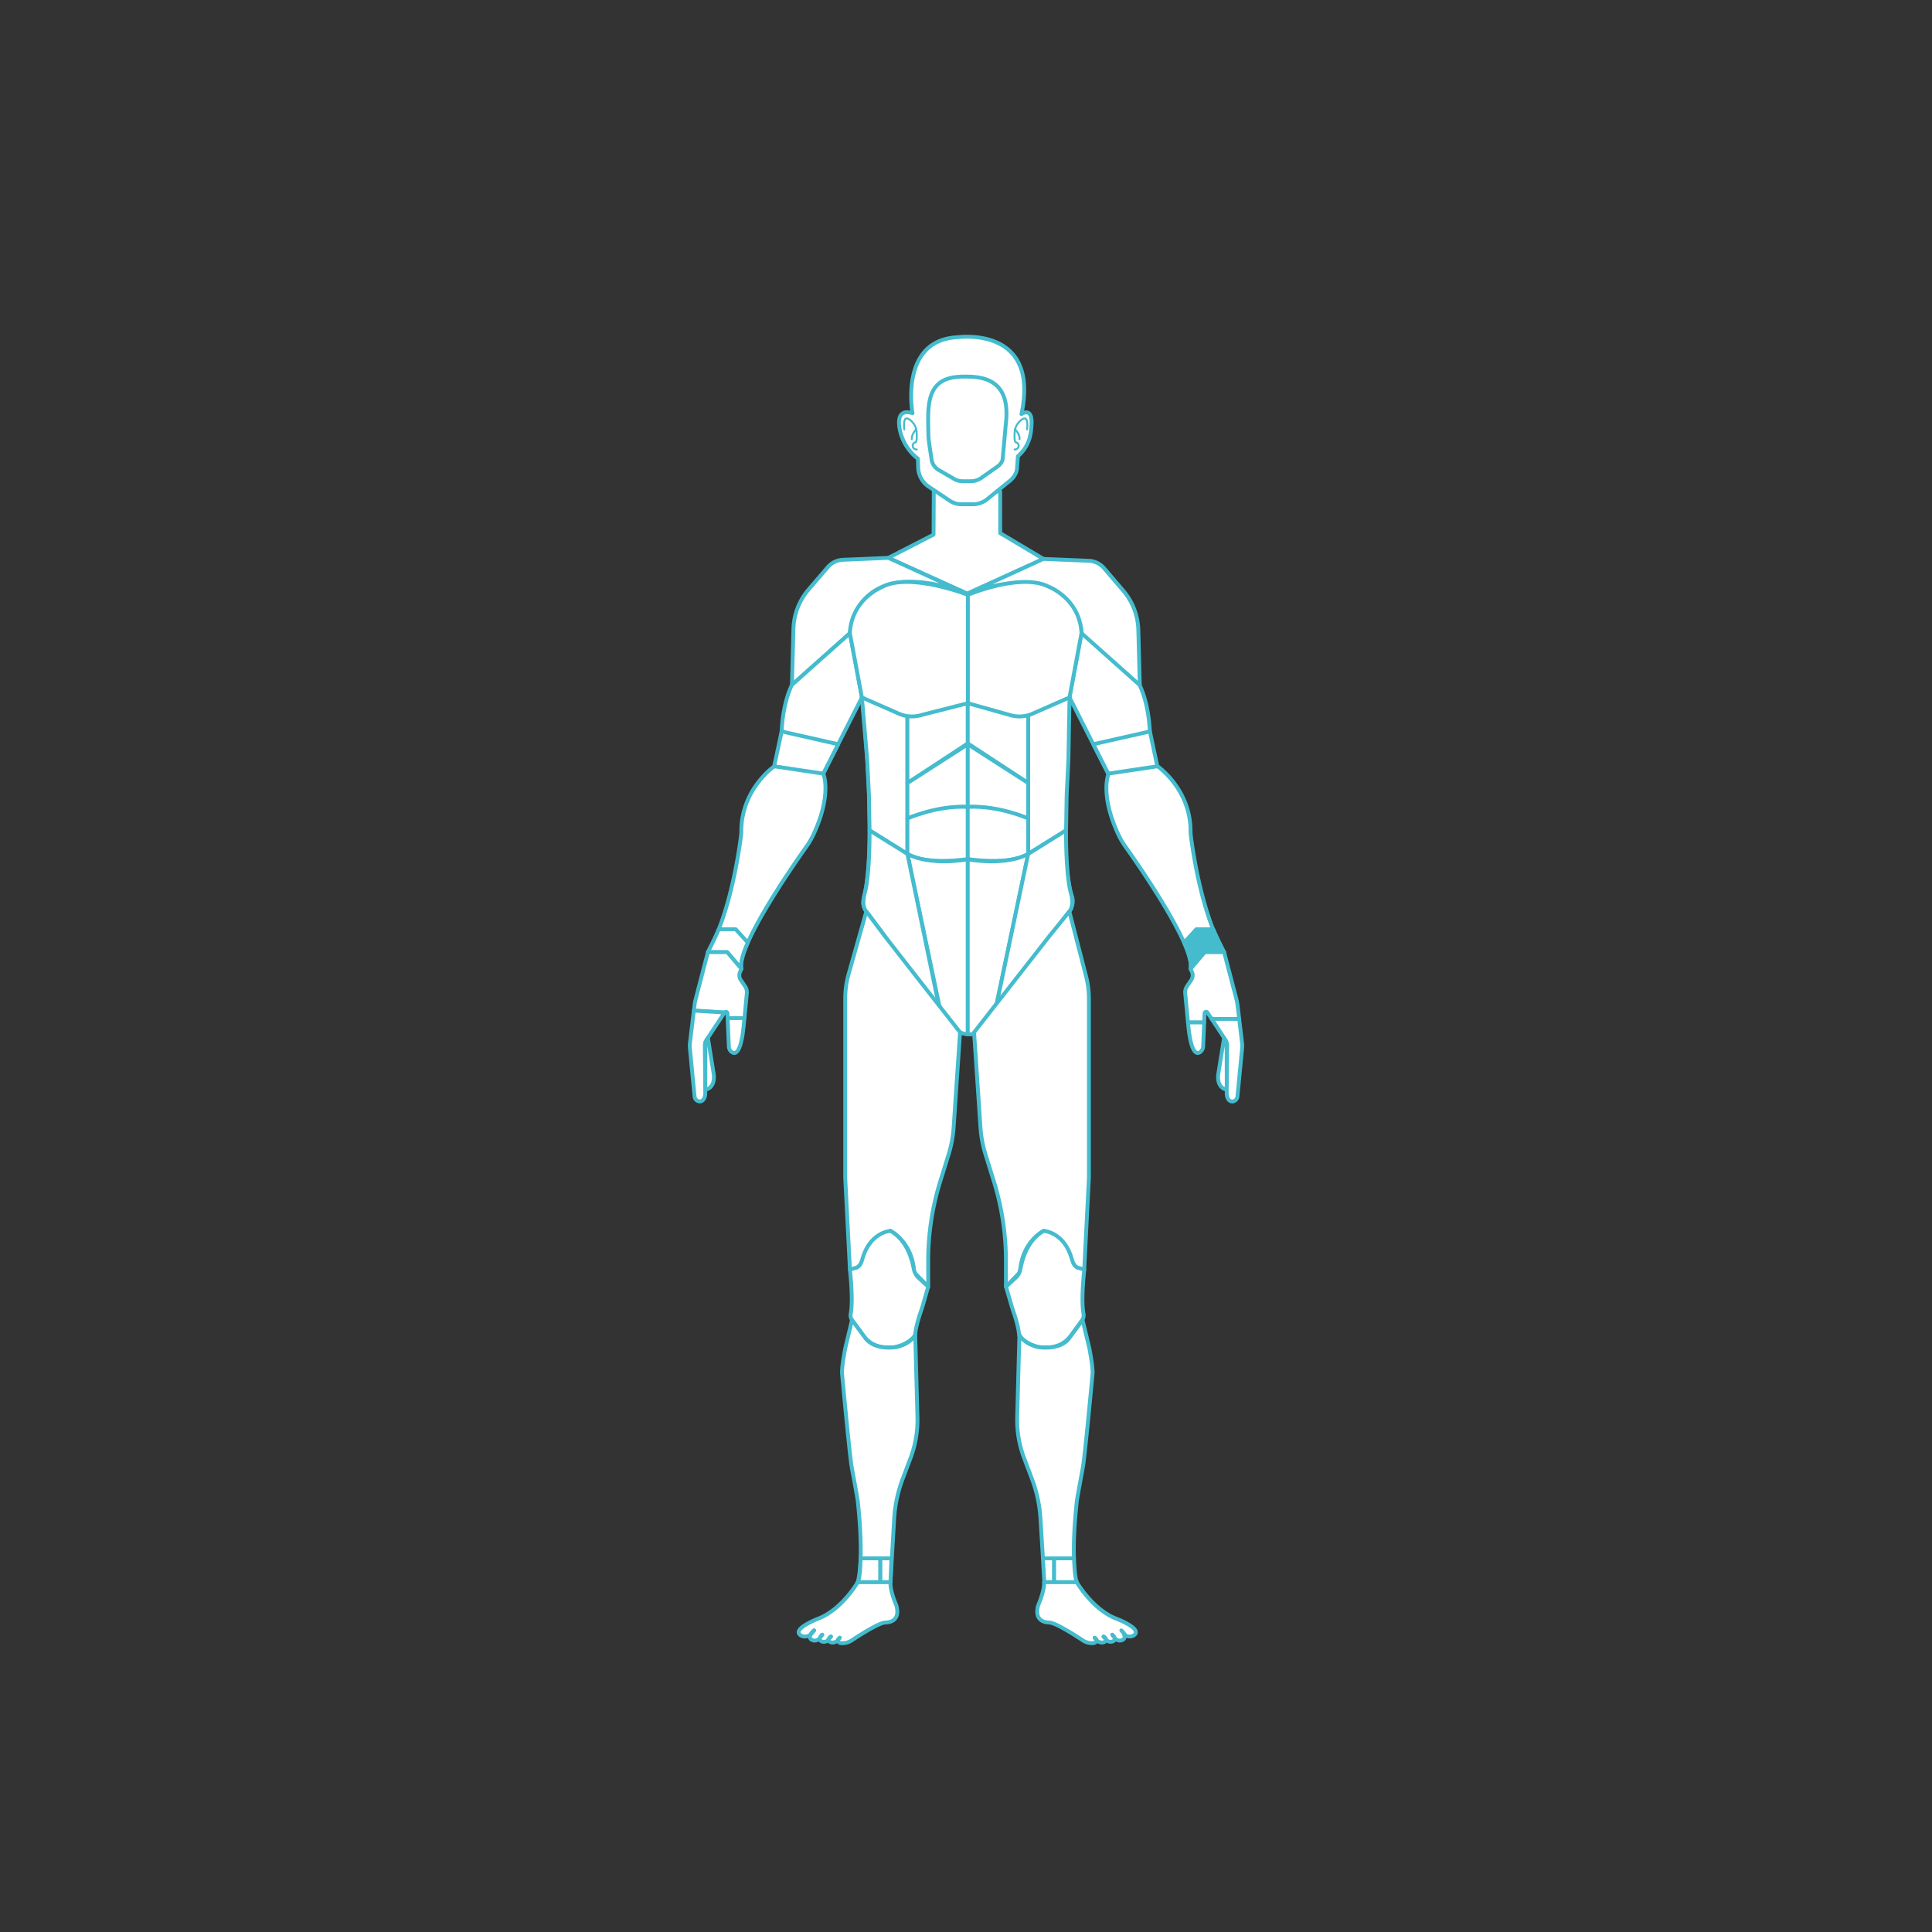 <svg xmlns="http://www.w3.org/2000/svg" viewBox="0 0 2000 2000"><rect x="0" y="0" width="2000" height="2000" fill="#333333" stroke="none"/><defs><style>.cls-1{fill:#fff;}.cls-1,.cls-2,.cls-3{stroke:#44bcce;stroke-linecap:round;stroke-linejoin:round;}.cls-1,.cls-3{stroke-width:4px;}.cls-2{fill:none;stroke-width:2px;}.cls-3{fill:#44bcce;}</style></defs><title>부상파트</title><g id="목"><polyline class="cls-1" points="1035.4 508.68 1035.4 551.93 1080.17 578.59 1001.42 614.5 919.61 577.5 966.41 553.43 966.65 508.68 1035.4 508.68"/></g><g id="머리"><path class="cls-1" d="M944.61,427.72s-13.67-74.42,45.13-78.51c1-.08,2.06-.15,3.1-.25,10.35-1.06,82.66-5.52,64.56,79.7,0,0,11.86-8.56,10.41,11.76-.56,7.93-1.45,20.7-14.06,31.86l-.89,11.91s.36,7.93-9,14.77l-22,17.87a23.31,23.31,0,0,1-14.67,5.19H995.26a21.53,21.53,0,0,1-12-3.62L961.5,503.86a24.72,24.72,0,0,1-11-19.77l-.3-9.26a50.79,50.79,0,0,1-18.05-27.18C931.8,446.33,924.74,421.51,944.61,427.72Z"/><path class="cls-2" d="M936.09,444.49s-2.14-15.31,5.17-10.33c2,1.34,7.65,6,7.65,13.91,0,0,.74,8.24-1,9.79a2.62,2.62,0,0,0-.89.22,3.71,3.71,0,0,0-1,6.14,4.41,4.41,0,0,0,3.06,1.11"/><path class="cls-2" d="M948.49,444.44s-5.07,4.93-4.6,10.19"/><path class="cls-2" d="M1063.22,444.49s2.13-15.31-5.18-10.33c-2,1.34-7.64,6-7.64,13.91,0,0-.74,8.24,1,9.79a2.69,2.69,0,0,1,.9.22,3.7,3.7,0,0,1,1,6.14,4.39,4.39,0,0,1-3,1.11"/><path class="cls-2" d="M1050.82,444.44s5.07,4.93,4.59,10.19"/></g><g id="얼굴"><path class="cls-1" d="M992.13,390.09c.92-.06,1.83-.19,2.75-.2,15.28-.08,52.55-2.3,46.35,48.91L1038,474.49s.26,4.95-6.49,9.23l-15.89,11.17a18.46,18.46,0,0,1-10.57,3.25h-8.57a17.32,17.32,0,0,1-8.61-2.26l-15.72-9.1a15.12,15.12,0,0,1-7.93-12.36s-3-18.36-3.09-22.72C960.69,422.7,957.17,392.39,992.13,390.09Z"/></g><g id="어깨"><path class="cls-1" d="M919.61,577.5l-47,2a21.85,21.85,0,0,0-15.73,7.65L837,610.34a65.4,65.4,0,0,0-15.64,40.72L819.82,709l60-53.5s3.67-82.56,118.55-42.09Z"/><path class="cls-1" d="M1080.17,578.59l47,1.95a21.85,21.85,0,0,1,15.73,7.65l19.85,23.24a65.43,65.43,0,0,1,15.64,40.73l1.55,57.93-60-53.5S1116.3,574,1001.42,614.5Z"/></g><g id="팔"><path class="cls-1" d="M852.25,800.85l40-78.89-12.42-66.47-60,53.5s-9.24,16.81-10.68,48.19a108.16,108.16,0,0,1-5.36,29.13l-2.33,7s-33.88,23.45-34.07,66.78a38.75,38.75,0,0,1-.28,4.94c-1.74,13.89-11.11,81.07-34.28,120.65h20l14.09,16.61a.24.24,0,0,0,.42-.18c-3.5-23.62,52.15-104.11,67.41-125.65a81,81,0,0,0,7.4-12.66c19.46-41.95,10.11-62.93,10.11-62.93Z"/><path class="cls-1" d="M1232.74,865a40.68,40.68,0,0,1-.29-4.94c-.18-43.33-34.06-66.78-34.06-66.78H1198l-2.33-7a107.78,107.78,0,0,1-5.36-29.13C1188.85,725.8,1179.6,709,1179.6,709l-60-53.5L1107.19,722l40,78.89.34.18c-.82,2-8.29,22.94,10.17,62.75a81.05,81.05,0,0,0,7.41,12.66c15.15,21.39,70.14,100.92,67.48,125.14a.39.39,0,0,0,.68.3L1247,985.66h20C1243.84,946.08,1234.47,878.9,1232.74,865Z"/></g><g id="팔꿈치"><polygon class="cls-1" points="809.14 757.18 867.67 770.41 852.25 800.85 801.45 793.29 809.14 757.18"/><polygon class="cls-1" points="1190.38 757.18 1131.84 770.41 1147.27 800.85 1198.07 793.29 1190.38 757.18"/></g><g id="손목"><path class="cls-1" d="M774.14,975.75s-8.65,17.61-6.65,27.2l-14.67-17.29h-20s9.25-18.41,11.25-23.7h17.52Z"/><path class="cls-3" d="M1225.87,975.75s8.65,17.61,6.65,27.2l14.67-17.29h20s-9.25-18.41-11.25-23.7h-17.52Z"/></g><g id="손"><path class="cls-1" d="M771.22,1020.93l-4.39-6.48a8.59,8.59,0,0,1-.75-8.28l1.41-3.22-14.67-17.29h-20L720,1034.86a35.42,35.42,0,0,0-.93,4.91l-.77,6.41,31.83,2a1.61,1.61,0,0,1,2.95.82l.22,5h17.36l2.47-25.75A11.13,11.13,0,0,0,771.22,1020.93Z"/><path class="cls-1" d="M1281,1039.77a35.42,35.42,0,0,0-.93-4.91l-12.87-49.2h-20L1232.51,1003l1.41,3.22a8.59,8.59,0,0,1-.75,8.28l-4.39,6.48a11.13,11.13,0,0,0-1.86,7.29l2.9,30.19h16.74l.41-9.44a1.61,1.61,0,0,1,3-.82l4.35,6.58h28.51Z"/></g><g id="손가락"><path class="cls-1" d="M754.51,1083.3a7.49,7.49,0,0,0,2.94,5.73c3.51,2.58,9.38,2,12.3-26.1l.86-9H753.25Z"/><path class="cls-1" d="M714.2,1080a22.56,22.56,0,0,0-.05,4.86L719,1135a5.66,5.66,0,0,0,4.68,5.14c1.9.27,4-.37,5.46-3.54a11,11,0,0,0,.94-4.73l0-3.9-.44-45.37a11,11,0,0,1,.56-3.61h0a11.25,11.25,0,0,1,1.31-2.73l2.2-3.32,16.39-24.79-31.83-2Z"/><path class="cls-1" d="M730.06,1128s8.73-.65,9-12.56a24.64,24.64,0,0,0-.24-3.74l-6-37.24-2.64,4.56h0Z"/><path class="cls-1" d="M1269.94,1128s-8.73-.65-9-12.56a24.64,24.64,0,0,1,.24-3.74l6-37.24,2.64,4.56Z"/><path class="cls-1" d="M1230.25,1062.93c2.92,28.08,8.79,28.68,12.3,26.1a7.49,7.49,0,0,0,2.94-5.73l1.07-24.89h-16.74Z"/><path class="cls-1" d="M1285.8,1080l-3-25.23h-28.51l12,18.21,2.2,3.32a11.26,11.26,0,0,1,1.87,6.34l-.44,45.37,0,3.9a11,11,0,0,0,.94,4.73c1.46,3.17,3.56,3.81,5.46,3.54A5.66,5.66,0,0,0,1281,1135l4.87-50.18A22.56,22.56,0,0,0,1285.8,1080Z"/></g><g id="허리"><path class="cls-1" d="M892.23,722s17,148,1.7,209.1a13.38,13.38,0,0,0,2.34,11.33l86.23,117.67c4.69,6.23,11.37,10.42,22.64,10.44h0c6.69,0,15.21-5.71,19-12.26,7.67-13.39,51.44-72.58,82.84-114.67,3-4,4.52-10.63,2.84-15.3-4.84-13.4-16.3-81.28-2.61-206.31Z"/><polygon class="cls-1" points="897.73 786.83 899.52 822.48 900.15 859.59 939.36 884.04 939.36 847.33 939.36 847.3 939.36 810.58 939.36 721.96 892.23 721.96 897.73 786.83"/><polygon class="cls-1" points="1064.37 721.96 1064.37 810.58 1064.37 847.3 1064.37 847.33 1064.37 884.04 1103.58 859.59 1104.21 822.48 1106 786.83 1107.19 721.96 1064.37 721.96"/></g><g id="배"><polygon class="cls-1" points="1001.94 721.96 1001.94 769.51 939.36 810.58 939.36 721.96 1001.94 721.96"/><path class="cls-1" d="M939.36,847.33s35.23-13.51,62.58-11.89v-65l-62.58,40.17Z"/><path class="cls-1" d="M1001.94,889.31s-43.26,6.78-62.58-5.27V847.3s30.73-13.83,62.58-12Z"/><polygon class="cls-1" points="1001.79 721.96 1001.79 769.51 1064.37 810.58 1064.37 721.96 1001.79 721.96"/><path class="cls-1" d="M1064.37,847.33s-35.23-13.51-62.58-11.89v-65l62.58,40.17Z"/><path class="cls-1" d="M1001.79,889.31s43.26,6.78,62.58-5.27V847.3s-30.73-13.83-62.58-12Z"/></g><g id="갈비뼈"><path class="cls-1" d="M892.23,722l38.35,16.83A33.66,33.66,0,0,0,954.49,740l47.45-12.05V615.77s-58.38-22.75-87.35-8.83c-.71.34-1.41.69-2.12,1-4.84,2.15-31.19,15.32-32.66,47.54Z"/><path class="cls-1" d="M1107.11,722l-38.34,16.83a33.66,33.66,0,0,1-23.91,1.19l-42.92-12.05V615.77s53.85-22.75,82.82-8.83c.71.34,1.41.69,2.12,1,4.84,2.15,31.19,15.32,32.66,47.54Z"/></g><g id="골반"><path class="cls-1" d="M1001.94,1070.48v-181S964.15,897,939.36,884l34.42,163.66S985.36,1070.5,1001.94,1070.48Z"/><path class="cls-1" d="M900.15,859.59s.55,43-4.62,63.76c0,0-4.67,13.14,1.24,20.22,1,1.19,2,2.36,2.94,3.6l73.22,99L939.36,884Z"/><path class="cls-1" d="M1001.79,1070.48v-181s37.79,7.51,62.58-5.43L1031,1042.51a40.65,40.65,0,0,1-5.42,13.5C1021.11,1063.09,1013.1,1071.92,1001.79,1070.48Z"/><path class="cls-1" d="M1103.58,859.59s-.55,43,4.62,63.76c0,0,4.67,13.14-1.24,20.22-1,1.19-2,2.36-2.94,3.6l-74.08,101.08L1064.37,884Z"/></g><g id="허벅지"><path class="cls-1" d="M961,1026.75,915.8,968.92l-19-25.35-18.3,64.74a93.83,93.83,0,0,0-3.53,25.48V1219.1l4.87,95.11a14,14,0,0,0,13.64-10.74c2.33-10.16,9.06-24.53,28.35-29.25,0,0,21.53,10.69,24.27,40a8,8,0,0,0,2.2,4.78L960.86,1332v-26.83a276.38,276.38,0,0,1,12.35-81.72l8.85-28.63a121.46,121.46,0,0,0,5.15-27.77l6.63-98.41Z"/><path class="cls-1" d="M1123.68,1008.31,1107,943.57l-20.6,25.35-45.24,57.83-32.8,41.93,6.62,98.41a121.46,121.46,0,0,0,5.15,27.77l8.86,28.63a276.7,276.7,0,0,1,12.34,81.72V1332l12.6-13.06a8,8,0,0,0,2.19-4.78c2.74-29.29,24.27-40,24.27-40,19.29,4.72,26,19.09,28.36,29.25a14,14,0,0,0,13.64,10.74h0l4.86-95.11V1033.79A93.83,93.83,0,0,0,1123.68,1008.31Z"/></g><g id="무릎"><path class="cls-1" d="M879.81,1314.21s3.69,31,.83,45.88a8.22,8.22,0,0,0,1.4,6.38l11.66,16.1a29.37,29.37,0,0,0,23.8,12.15h7a37.29,37.29,0,0,0,18.55-7.91c1.29-1.35,4.18-2.75,4.37-5.41.41-6.12,3.15-15.79,5.12-21.6,1.05-3.12,2.08-6.25,3-9.42l5.32-18.34-10.72-10a15.66,15.66,0,0,1-4.07-7.8c-1.83-9.13-6.42-30-24.27-40,0,0-20.09,1-28.39,27-1.35,4.23-2.29,8.75-6.18,10.9Z"/><path class="cls-1" d="M1122.5,1314.21s-3.7,31-.83,45.88a8.18,8.18,0,0,1-1.41,6.38l-11.66,16.1a29.34,29.34,0,0,1-23.8,12.15h-7a37.23,37.23,0,0,1-18.54-7.91c-1.3-1.35-4.19-2.75-4.37-5.41-.42-6.12-3.15-15.79-5.12-21.6-1.06-3.12-2.08-6.25-3-9.42l-5.33-18.34,10.73-10a15.72,15.72,0,0,0,4.06-7.8c1.83-9.13,6.42-30,24.27-40,0,0,20.09,1,28.39,27,1.35,4.23,2.3,8.75,6.18,10.9Z"/></g><g id="정강이"><path class="cls-1" d="M949.73,1466.93l-2.31-85.53s-2.71,8.62-18.59,12.95c0,0-22.88,4.46-33-9.15L882,1366.47l-7.1,29.61c-1.16,6.87-3.51,18.7-3.24,25.66,0,0,7.85,85,10,96.81,2.55,14.17,5.93,32.14,6.25,35,7,64.31,0,84.3,0,84.3,2.86-4.45,3-24.7,3-24.7h32.35l-1.43,24.7,3.78-65.28a140.87,140.87,0,0,1,8.81-41.55l8.24-21.88A111.34,111.34,0,0,0,949.73,1466.93Z"/><path class="cls-1" d="M1091.23,1613.19h20.56c-.46-13.19,0-32.44,3-59.6.32-2.9,3.7-20.87,6.25-35,2.11-11.77,10-96.81,10-96.81.27-7-2.08-18.79-3.24-25.66l-7.1-29.61-13.81,18.73c-10.1,13.61-33,9.15-33,9.15-15.88-4.33-18.59-12.95-18.59-12.95l-2.31,85.53a111.34,111.34,0,0,0,7.1,42.25l8.24,21.88a140.87,140.87,0,0,1,8.81,41.55l2.52,40.58Z"/></g><g id="아킬레스건_발목_발" data-name="아킬레스건&amp;발목&amp;발"><polygon class="cls-1" points="911.18 1613.18 911.18 1637.89 921.8 1637.89 922.8 1613.18 911.18 1613.18"/><polygon class="cls-1" points="1079.61 1613.18 1081.04 1637.89 1091.23 1637.89 1091.23 1613.18 1079.61 1613.18"/></g><g id="발목"><path class="cls-1" d="M911.18,1613.19h-20.3s-.11,20.25-3,24.7h23.27Z"/><path class="cls-1" d="M1091.23,1637.89h23.53s-.09-.25-.24-.8c-1.39-3.21-2-10.46-2.32-16.14-.17-2.32-.31-4.9-.41-7.76h-20.56Z"/></g><g id="발"><path class="cls-1" d="M887.91,1637.89s-15.49,26.84-38.91,36.93c0,0-27,10-21.52,16.84,2,2.56,6.66,3.69,11.44.63,0,0-1.62,3.24,1,5a6.41,6.41,0,0,0,9.27-2.61s-1.62,3.24,1.44,4.51c0,0,5,1.82,7.18-2.5,0,0-.69,2.95,3.27,3.67,0,0,4.51.27,6.49-2.8a3.14,3.14,0,0,0,3.06,3.39,17.52,17.52,0,0,0,10.81-2.66s20.76-14,31.34-17.83a16.65,16.65,0,0,1,4.8-.91c3.72-.19,14.53-2,10.33-17.65,0,0-6.62-14.8-6.1-24H887.91Zm-49,54.4s2.16-3.42,3.78-4.5Zm10.26,2.34a18.71,18.71,0,0,1,2-2.34Zm8.62,2s1.29-2.1,2.37-2.46Zm9.76.87s-.18-.51,1.8-2.1Z"/><path class="cls-1" d="M838.92,1692.29l3.78-4.5C841.08,1688.87,838.92,1692.29,838.92,1692.29Z"/><path class="cls-1" d="M851.17,1692.29a18.71,18.71,0,0,0-2,2.34Z"/><path class="cls-1" d="M857.8,1696.64l2.37-2.46C859.09,1694.54,857.8,1696.64,857.8,1696.64Z"/><path class="cls-1" d="M867.56,1697.51l1.8-2.1C867.38,1697,867.56,1697.51,867.56,1697.51Z"/><path class="cls-1" d="M1163.67,1692.29s-2.16-3.42-3.78-4.5"/><path class="cls-1" d="M1153.59,1674.82c-23.42-10.09-38.91-36.93-38.91-36.93h-33.89c.53,9.16-6.1,24-6.1,24-4.2,15.61,6.61,17.46,10.33,17.65a16.78,16.78,0,0,1,4.81.91c10.57,3.79,31.34,17.83,31.34,17.83a17.49,17.49,0,0,0,10.8,2.66c3.4-.46,3.06-3.39,3.06-3.39,2,3.07,6.49,2.8,6.49,2.8,4-.72,3.27-3.67,3.27-3.67,2.16,4.32,7.18,2.5,7.18,2.5,3.06-1.27,1.44-4.51,1.44-4.51a6.41,6.41,0,0,0,9.27,2.61c2.62-1.71,1-5,1-5,4.78,3.06,9.39,1.93,11.44-.63C1180.62,1684.79,1153.59,1674.82,1153.59,1674.82ZM1135,1697.51l-1.8-2.1C1135.21,1697,1135,1697.51,1135,1697.51Zm7.39-3.33c1.08.36,2.37,2.46,2.37,2.46Zm9-1.89a19.12,19.12,0,0,1,2,2.34Z"/><path class="cls-1" d="M1153.41,1694.63a19.12,19.12,0,0,0-2-2.34Z"/><path class="cls-1" d="M1142.42,1694.18l2.37,2.46S1143.5,1694.54,1142.42,1694.18Z"/><path class="cls-1" d="M1133.23,1695.41l1.8,2.1S1135.21,1697,1133.23,1695.41Z"/><path class="cls-1" d="M1164.59,1692.29l-3.78-4.5C1162.43,1688.87,1164.59,1692.29,1164.59,1692.29Z"/></g></svg>